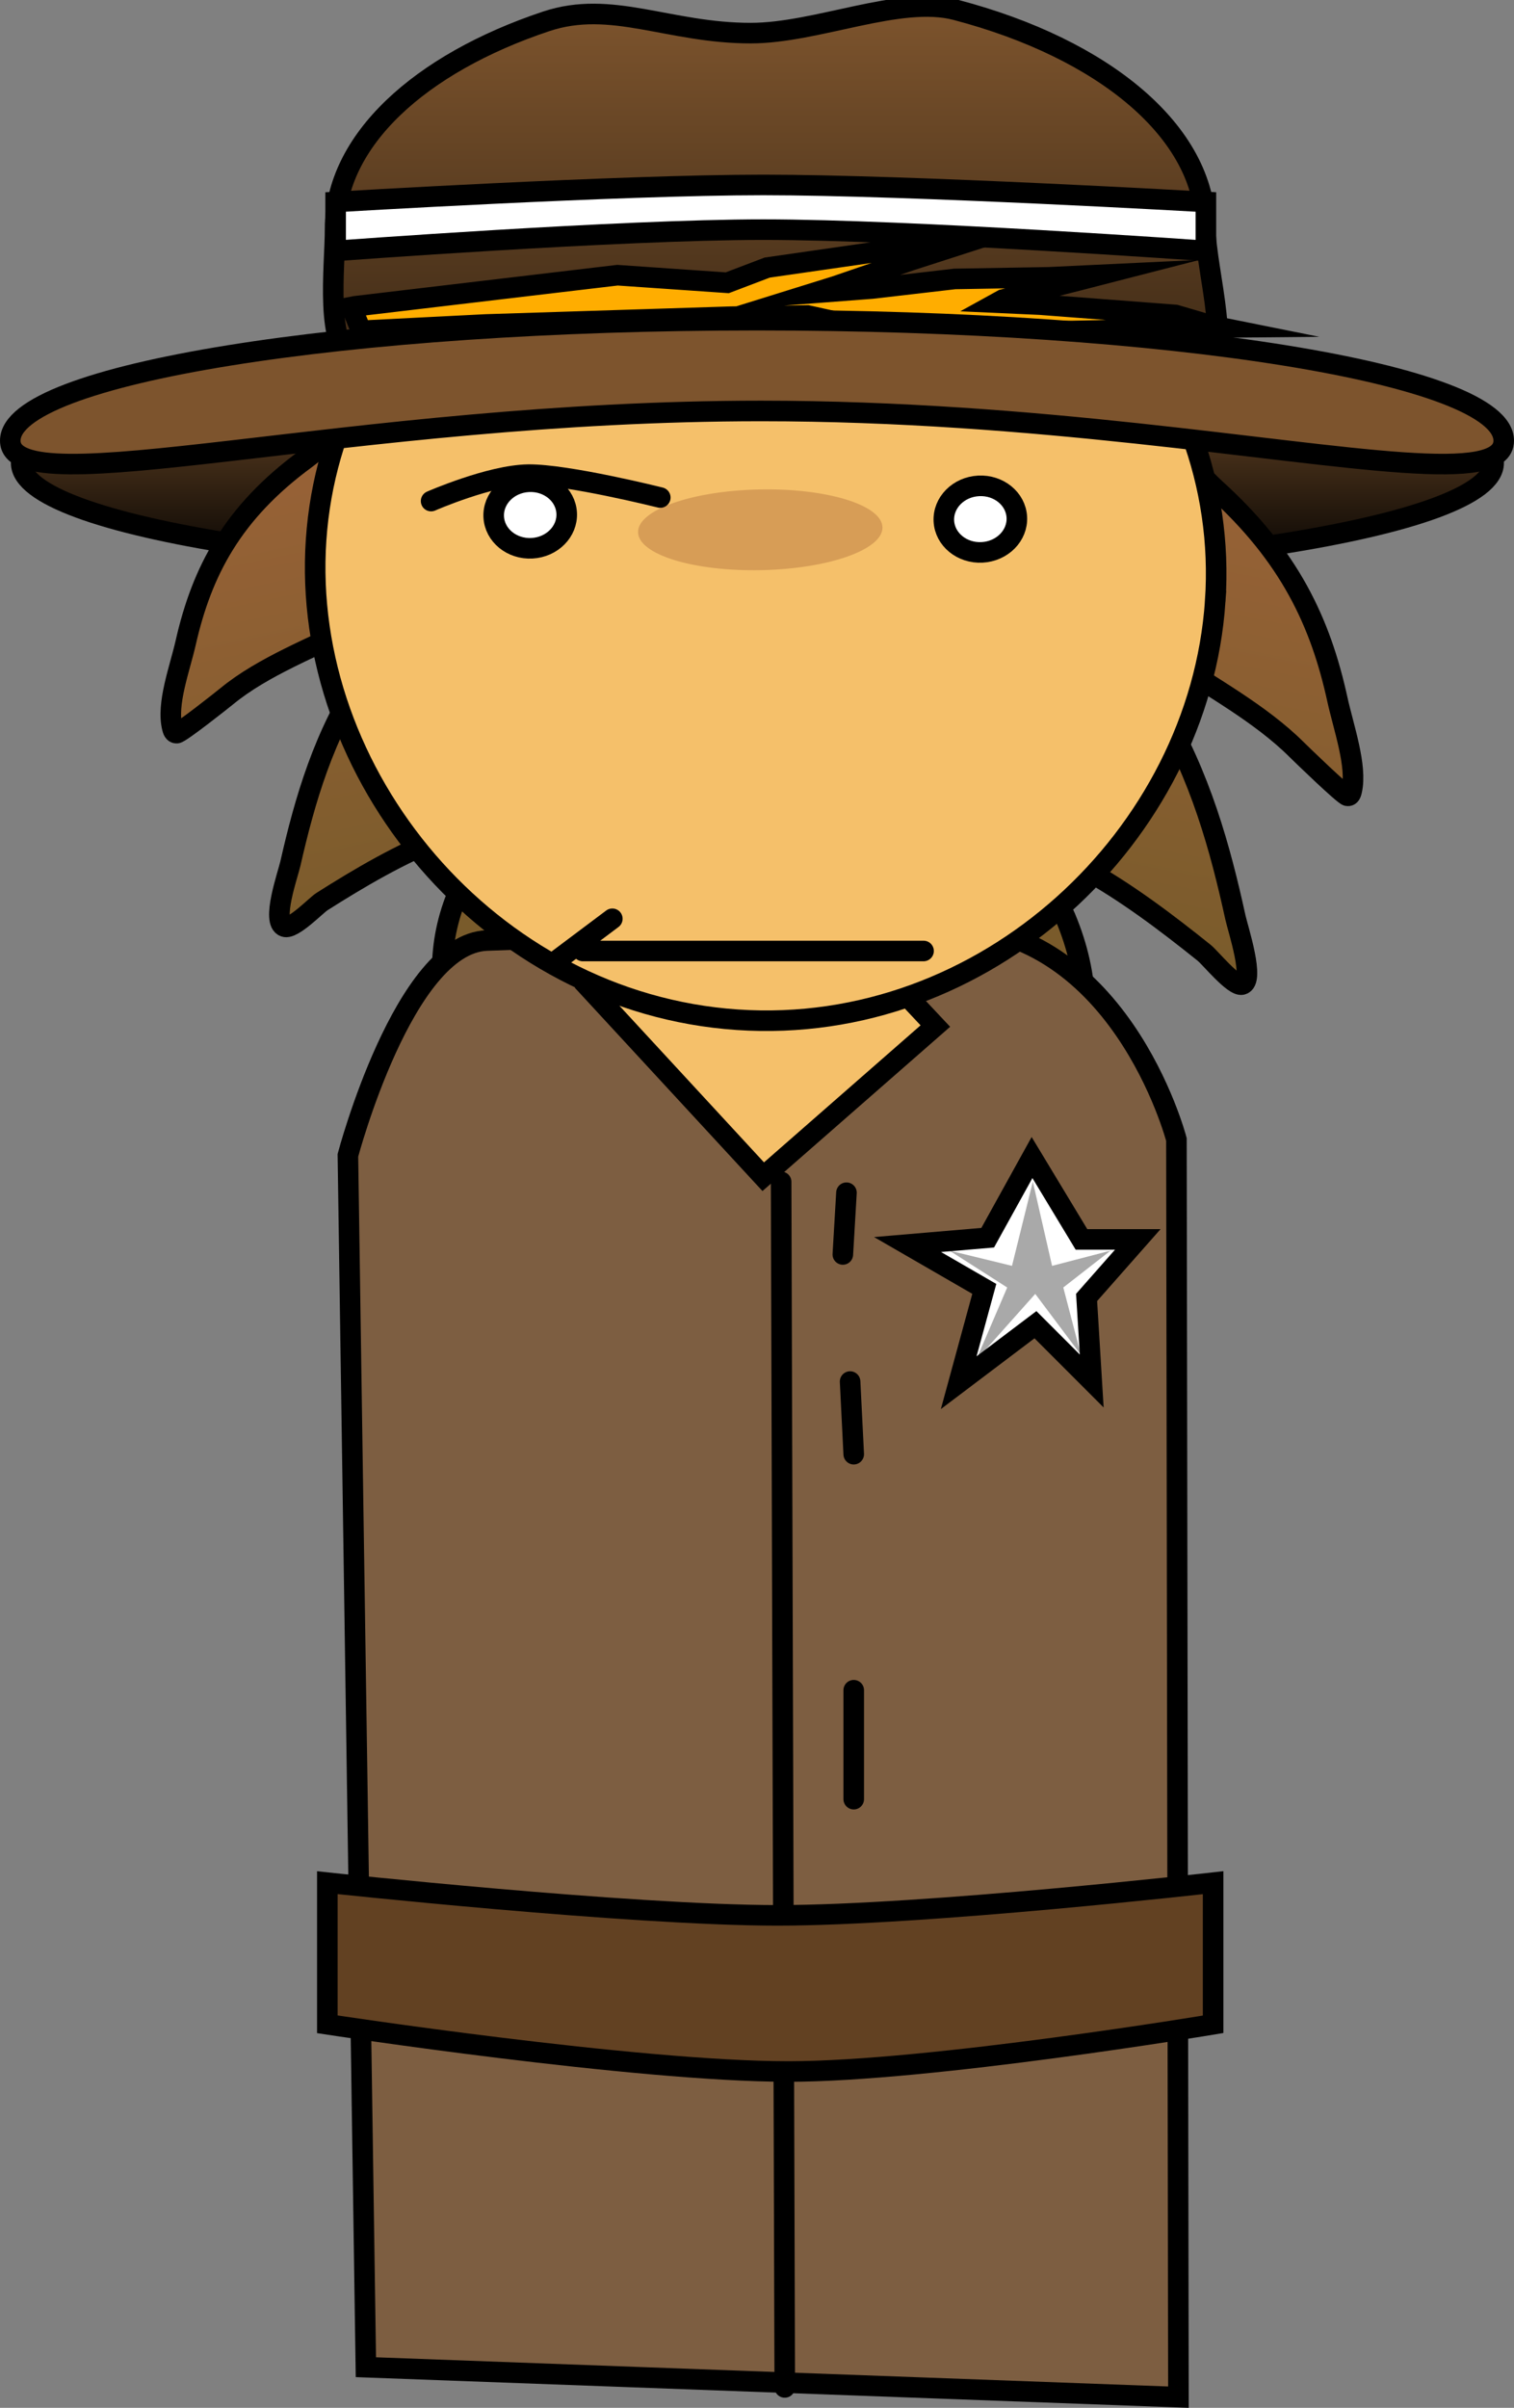 <svg version="1.1" xmlns="http://www.w3.org/2000/svg" xmlns:xlink="http://www.w3.org/1999/xlink" width="184.048" height="292.615" viewBox="0,0,184.048,292.615"><rect x="0" y="0" width="184.048" height="292.615" fill="#808080" stroke="none"/><defs><linearGradient x1="319.672" y1="104.151" x2="319.672" y2="132.158" gradientUnits="userSpaceOnUse" id="color-1"><stop offset="0" stop-color="#7d542d"/><stop offset="1" stop-color="#000000"/></linearGradient><linearGradient x1="273.929" y1="113.098" x2="290.391" y2="192.978" gradientUnits="userSpaceOnUse" id="color-2"><stop offset="0" stop-color="#996237"/><stop offset="1" stop-color="#6f5927"/></linearGradient><linearGradient x1="366.153" y1="115.209" x2="350.633" y2="197.059" gradientUnits="userSpaceOnUse" id="color-3"><stop offset="0" stop-color="#996237"/><stop offset="1" stop-color="#6f5927"/></linearGradient><linearGradient x1="321.869" y1="62.69" x2="321.869" y2="109.442" gradientUnits="userSpaceOnUse" id="color-4"><stop offset="0" stop-color="#7d542d"/><stop offset="1" stop-color="#3b2815"/></linearGradient></defs><g transform="translate(-227.598,-61.896)"><g stroke-miterlimit="10"><path d="M409.173,118.155c0,7.734 -40.071,14.003 -89.501,14.003c-49.43,0 -89.501,-6.27 -89.501,-14.003c0,-2.878 5.55,-5.554 15.066,-7.778c3.726,-0.871 8.059,-1.673 12.906,-2.391c16.039,-2.376 37.696,-3.834 61.529,-3.834c49.43,0 89.501,6.27 89.501,14.003z" fill="url(#color-1)" stroke="#000000" stroke-width="2.5" stroke-linecap="butt"/><path d="M270.502,114.101c8.291,-0.247 17.475,0.031 24.036,3.157c6.694,3.189 10.877,8.965 12.616,15.039c1.17,4.087 4.423,7.762 5.858,11.624c2.031,5.465 2.06,11.169 2.629,16.999c0.995,10.182 -11.33,20.671 -21.028,27.436c-1.627,1.135 -6.086,5.402 -8.003,5.713c-1.954,0.317 -3.632,-4.971 -3.954,-6.037c-1.737,-5.745 -2.023,-11.898 0.974,-18.423c0.577,-1.256 4.238,-6.707 3.057,-7.691c-0.682,-0.568 -4.384,1.393 -5.228,1.717c-5.163,1.984 -10.231,4.982 -14.721,7.828c-0.733,0.465 -3.518,3.401 -4.548,3.05c-1.642,-0.559 0.417,-6.383 0.704,-7.646c1.745,-7.684 4.071,-15.797 9.054,-23.166c1.638,-2.422 3.408,-4.926 5.157,-7.349c0.197,-0.273 0.791,-0.562 0.647,-0.798c-0.457,-0.752 -6.515,2.175 -7.269,2.563c-4.75,2.445 -10.888,4.76 -15.279,8.36c-0.607,0.498 -5.65,4.492 -6.124,4.517c-0.361,0.019 -0.472,-0.38 -0.539,-0.648c-0.725,-2.913 0.911,-7.177 1.629,-10.338c1.964,-8.647 5.647,-15.789 14.612,-22.355c1.655,-1.212 2.387,-2.33 4.522,-2.932z" fill="url(#color-2)" stroke="#000000" stroke-width="2.5" stroke-linecap="round"/><path d="M370.786,117.567c2.137,0.933 2.881,2.212 4.547,3.721c9.024,8.17 12.782,16.209 14.84,25.593c0.753,3.431 2.435,8.151 1.744,11.118c-0.063,0.272 -0.17,0.677 -0.53,0.607c-0.473,-0.093 -5.552,-5.005 -6.164,-5.614c-4.424,-4.406 -10.577,-7.704 -15.346,-10.943c-0.757,-0.514 -6.837,-4.445 -7.284,-3.717c-0.141,0.229 0.455,0.616 0.655,0.931c1.774,2.797 3.57,5.682 5.232,8.463c5.057,8.459 7.472,17.331 9.301,25.67c0.301,1.371 2.422,7.794 0.79,8.154c-1.024,0.226 -3.838,-3.257 -4.575,-3.849c-4.514,-3.626 -9.607,-7.492 -14.783,-10.304c-0.846,-0.459 -4.563,-3.043 -5.238,-2.539c-1.167,0.871 2.549,7.126 3.139,8.53c3.066,7.294 2.85,13.735 1.182,19.544c-0.309,1.078 -1.923,6.415 -3.878,5.807c-1.916,-0.596 -6.416,-5.714 -8.053,-7.137c-9.757,-8.482 -22.179,-21.255 -21.302,-31.843c0.502,-6.062 0.466,-12.066 2.43,-17.54c1.388,-3.868 4.594,-7.284 5.715,-11.426c1.666,-6.156 5.776,-11.656 12.421,-14.08c6.513,-2.376 15.677,-1.385 23.955,0.034z" fill="url(#color-3)" stroke="#000000" stroke-width="2.5" stroke-linecap="round"/><path d="M272.076,349.575l-2.186,-147.276c0,0 6.801,-25.698 16.869,-26.103c9.999,-0.402 33.7,-0.959 54.401,-1.792c22.454,-0.904 29.449,25.975 29.449,25.975l0.244,152.835z" fill="#7d5e41" stroke="#000000" stroke-width="2.5" stroke-linecap="butt"/><path d="M299.316,182.086l21.806,-16.984l20.181,21.488l-20.923,18.308z" fill="#f5c06a" stroke="#000000" stroke-width="2.5" stroke-linecap="butt"/><path d="M375.326,134.949c-1.941,28.488 -27.928,52.929 -58.111,50.872c-30.183,-2.056 -53.131,-29.831 -51.19,-58.319c1.941,-28.488 27.982,-49.915 58.165,-47.859c30.183,2.056 53.077,26.818 51.136,55.306z" fill="#f5c06a" stroke="#000000" stroke-width="2.5" stroke-linecap="butt"/><path d="M334.875,125.982c0.055,2.708 -6.552,5.038 -14.757,5.204c-8.205,0.166 -14.9,-1.895 -14.955,-4.604c-0.055,-2.708 6.552,-5.038 14.757,-5.204c8.205,-0.166 14.9,1.895 14.955,4.604z" fill-opacity="0.184" fill="#520000" stroke="none" stroke-width="0" stroke-linecap="butt"/><path d="M374.144,89.659c0,5.155 3.656,16.382 -0.507,18.495c-8.928,4.532 -32.154,-4.349 -52.082,-4.349c-20.463,0 -41.852,7.349 -50.746,2.387c-3.806,-2.123 -2.476,-11.676 -2.476,-16.534c0,-10.68 10.281,-20.029 25.653,-25.164c7.96,-2.659 14.9,1.428 24.868,1.428c8.075,0 18.112,-4.613 24.959,-2.818c17.927,4.7 30.331,14.823 30.331,26.554z" fill="url(#color-4)" stroke="#000000" stroke-width="2.5" stroke-linecap="butt"/><path d="M296.487,124.249c0.118,2.232 -1.772,4.146 -4.221,4.276c-2.449,0.13 -4.531,-1.574 -4.649,-3.806c-0.118,-2.232 1.772,-4.146 4.221,-4.276c2.449,-0.13 4.531,1.574 4.649,3.806z" fill="#ffffff" stroke="#000000" stroke-width="2.5" stroke-linecap="butt"/><path d="M351.208,124.749c0.118,2.232 -1.772,4.146 -4.221,4.276c-2.449,0.13 -4.531,-1.574 -4.649,-3.806c-0.118,-2.232 1.772,-4.146 4.221,-4.276c2.449,-0.13 4.531,1.574 4.649,3.806z" fill="#ffffff" stroke="#000000" stroke-width="2.5" stroke-linecap="butt"/><path d="M270.779,99.117l31.881,-3.777l13.345,0.921l4.859,-1.847l13.786,-1.985l7.108,0l-3.381,1.09l-9.244,3.169l-2.614,0.814l7.071,-0.539l10.07,-1.168l11.41,-0.195l6.23,-0.295l-2.718,0.699l-9.072,2.299l-0.684,0.377l5.202,0.236l16.467,1.255l4.502,1.323l0.976,0.196l-3.081,0.029l-11.377,0.326l-4.165,0.086l2.945,0.557l9.757,2.982l0.824,0.324l-1.038,0.051l-8.16,-0.228l-1.046,-0.017l-3.124,-0.094l4.086,0.471l9.258,3.18l0.819,0.328l-1.046,0l-10.805,-1.949l-34.051,-7.501l-9.255,0.146l-29.844,0.947l-15.173,0.767l-1.174,-2.89z" fill="#ffad00" stroke="#000000" stroke-width="2.5" stroke-linecap="round"/><path d="M410.396,115.446c0,2.698 -4.468,3.194 -12.284,2.657c-15.61,-1.072 -44.577,-6.264 -77.983,-6.264c-50.133,0 -91.281,11.692 -91.281,3.607c0,-8.085 40.641,-14.64 90.774,-14.64c50.133,0 90.774,6.554 90.774,14.64z" fill="#7d542d" stroke="#000000" stroke-width="2.5" stroke-linecap="butt"/><path d="M280.004,122.79c0,0 7.169,-3.14 11.774,-3.211c4.681,-0.072 16.087,2.783 16.087,2.783" fill="none" stroke="#000000" stroke-width="2.5" stroke-linecap="round"/><path d="M268.398,92.389v-5.949c0,0 34.468,-2.069 51.992,-2.069c17.739,0 53.802,2.069 53.802,2.069v5.949c0,0 -36.022,-2.587 -53.802,-2.587c-17.479,0 -51.992,2.587 -51.992,2.587z" fill="#ffffff" stroke="#000000" stroke-width="2.5" stroke-linecap="butt"/><path d="M298.447,177.466h41.422" fill="none" stroke="#000000" stroke-width="2.5" stroke-linecap="round"/><path d="M302.035,173.552l-6.523,4.892" fill="none" stroke="#000000" stroke-width="2.5" stroke-linecap="round"/><path d="M322.555,205.52l0.441,146.514" fill="none" stroke="#000000" stroke-width="2.5" stroke-linecap="round"/><path d="M330.498,206.844l-0.441,7.502" fill="none" stroke="#000000" stroke-width="2.5" stroke-linecap="round"/><path d="M330.939,229.792l0.441,8.826" fill="none" stroke="#000000" stroke-width="2.5" stroke-linecap="round"/><path d="M331.381,267.303v13.239" fill="none" stroke="#000000" stroke-width="2.5" stroke-linecap="round"/><path d="M331.381,299.518l-0.441,11.474" fill="none" stroke="#000000" stroke-width="2.5" stroke-linecap="round"/><path d="M267.391,307.903v-17.211c0,0 36.85,3.972 54.722,3.972c18.019,0 52.957,-3.972 52.957,-3.972v17.211c0,0 -34.396,5.737 -51.633,5.737c-18.559,0 -56.046,-5.737 -56.046,-5.737z" fill="#624122" stroke="#000000" stroke-width="2.5" stroke-linecap="butt"/><path d="M347.666,212.311l-9.743,0.829l9.329,5.39l-3.11,11.402l9.329,-7.048l6.841,6.841l-0.622,-10.158l6.219,-7.048h-6.841l-6.012,-9.951z" fill="#ffffff" stroke="#000000" stroke-width="2.5" stroke-linecap="round"/><path d="M350.621,215.732l2.533,-10.228l2.338,10.228l7.111,-1.851l-5.747,4.481l2.143,8.182l-5.552,-7.403l-7.208,8.085l3.799,-8.864l-7.013,-4.481z" fill-opacity="0.337" fill="#000000" stroke="#000000" stroke-width="0" stroke-linecap="round"/></g></g></svg>